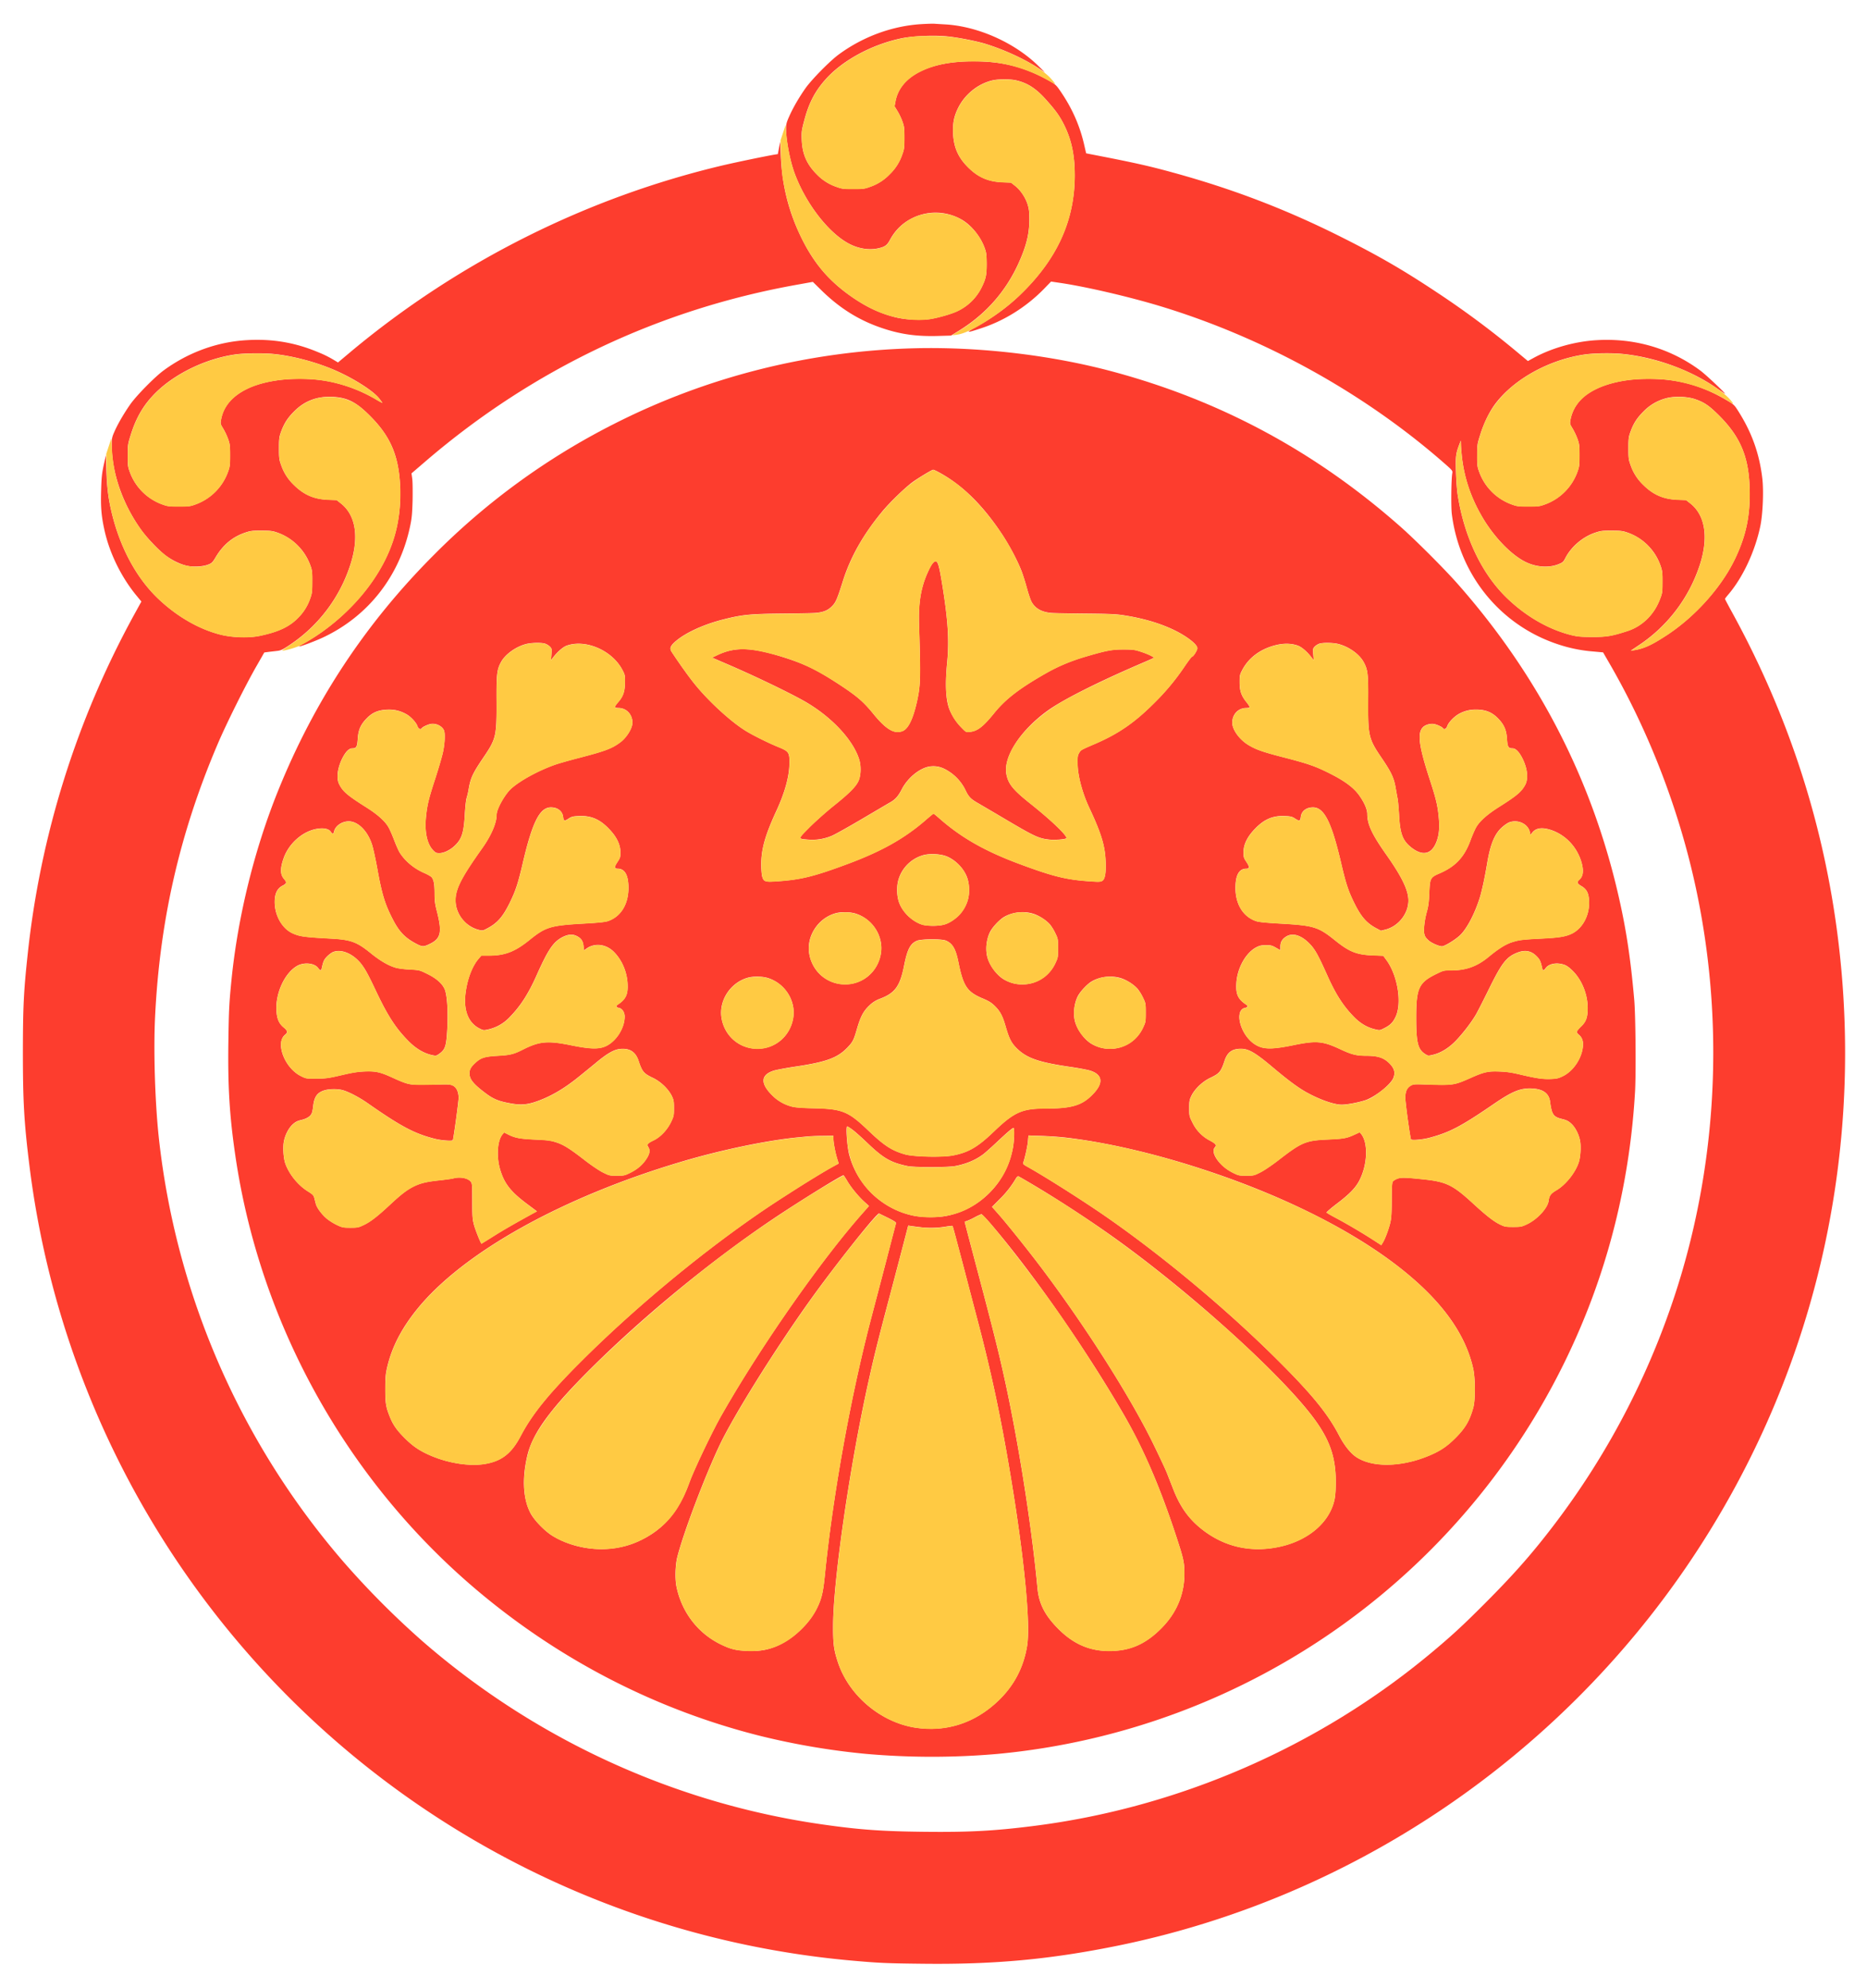<svg id="Слой_1" data-name="Слой 1" xmlns="http://www.w3.org/2000/svg" viewBox="0 0 2406 2561">
  <defs>
    <style>
      .cls-1 {
        fill: #fd3d2e;
      }

      .cls-2 {
        fill: #ffca43;
      }
    </style>
  </defs>
  <g>
    <path class="cls-1" d="M1187.2,31.1c-37.4,2.3-75,16.1-106.2,39-11.5,8.4-35,32.3-43,43.6-8.5,12.1-16.3,25.6-21.1,36.6-3.4,7.6-3.9,9.8-3.9,16,.1,14.4,4.6,38.5,10.2,54.7,14.5,41.1,46.4,81.9,74.1,94.5,11.3,5.2,23.8,6.8,34.4,4.4,8.4-1.8,11.4-3.9,14.8-10.2,7.1-13.3,16.8-22.7,30-29.1a67.6,67.6,0,0,1,63.3,2.6c12.5,7.4,24.2,22.1,29.3,36.8,2,5.5,2.3,8.6,2.4,19.5,0,14.5-.9,19.1-6.2,30.1a66.45,66.45,0,0,1-31.7,31.3c-7.8,3.7-25,8.6-35.6,10.2-12.4,1.8-32.2.7-44.5-2.5-18.5-4.8-33.8-11.7-50.5-22.6-32.9-21.6-53.8-45.6-71-81.3-16-33-24.4-67.2-25.8-104.7l-.7-17.5-1.6,8-1.5,8-5,.8c-14,2.5-47.3,9.4-65.4,13.6C756.9,254.2,591.7,336.8,453,452.3l-17.4,14.6-3.1-1.8a141.44,141.44,0,0,0-23-11.6c-29.3-12.3-59.1-17.3-91.7-15.3-38,2.2-75.3,15.8-106.8,38.9-11.5,8.4-35,32.3-43,43.6-8.2,11.7-16.3,25.6-20.6,35.5-3,6.8-3.4,8.6-3.4,16.5,0,36,13.8,76.1,37.6,109.4,7.3,10.3,22.8,26.6,31.4,33.1,8,6.1,18.4,11.3,27,13.4,8.3,2.1,21.4,1.5,28.5-1.4,4.4-1.7,5.5-2.8,9.5-9.5,9.4-15.8,21.5-25.9,37.4-31.4,7.3-2.5,9.4-2.8,21.6-2.8,12,.1,14.3.4,20.8,2.7A70,70,0,0,1,400.2,729c2,5.6,2.3,8.4,2.2,20.5,0,12.5-.3,14.8-2.6,21.3A64.53,64.53,0,0,1,384,796c-11.2,11.5-25.5,18.1-49.5,23.1-13.8,2.9-35.3,2.2-50-1.5-28.4-7.1-57.1-23.8-81.4-47.1-27.9-26.9-48.8-66-59.5-111.5-4-17.1-5.8-31.3-6.5-52.5l-.6-20-1.7,7.5c-3.5,15.2-4,19.9-4.5,38.7-.6,20.4.3,31.5,3.9,48.3,6.4,30.6,21.8,62.2,41.9,86.5l6.1,7.4-9.5,17.3A1165.94,1165.94,0,0,0,35.6,1230c-5.1,47.6-6,66.7-6.1,124.5,0,64.8,1.5,91.7,8.6,148.5A1173,1173,0,0,0,1095,2525.4c36.6,3.3,46.8,3.8,93.8,4.3,92.8,1.1,164.5-5.6,251.3-23.2,299.5-61,565.9-239.7,737.8-495,155.9-231.5,223.6-508.4,192.5-787.5q-25.65-230.1-138.5-435.6c-4.9-8.9-8.9-16.5-8.9-16.9s2-3,4.4-5.8c18.6-21.8,34.3-55.4,41.1-87.8,3.2-15.2,4.5-45.4,2.6-61.5-3.8-32.4-13.8-60.1-31.9-88.2-4.4-6.8-5.3-7.6-15.8-13.7-31.3-18.3-62-26.5-99.3-26.5-33.8,0-62.7,7.7-80.8,21.4a51.5,51.5,0,0,0-19.4,31c-1,5.5-.9,5.7,2.6,11.5a85.08,85.08,0,0,1,6.3,13.2c2.4,6.7,2.7,8.7,2.7,21.4s-.3,14.7-2.7,21.3a69.67,69.67,0,0,1-42,42c-6.6,2.4-8.6,2.7-21.3,2.7s-14.7-.3-21.3-2.7a69.67,69.67,0,0,1-42-42c-2.4-6.6-2.7-8.6-2.6-21.3,0-13.3.2-14.6,3.8-26,4.8-15.5,12-30.2,19.6-40.3,24.2-32.1,69.9-57.2,116-63.7,12.8-1.7,35.8-2,49.8-.4,41.9,4.5,87,21.1,120,44.3,4,2.8,8.3,5.7,9.5,6.5,5.2,3.3-23.6-24.1-31.3-29.7-38.4-28.4-84.5-41.9-133.2-39-28.1,1.6-58.1,10.1-81.5,22.9l-7.3,4L1953.3,452a1149.37,1149.37,0,0,0-101.8-75.5c-44.6-29.6-76.4-47.9-126.5-72.9-69.9-34.8-137.7-60.6-214.1-81.5-31-8.5-50.2-12.8-107.3-23.8l-3.9-.8-2.3-10c-5.6-25.1-15.5-47.6-30.6-69.7-5.6-8.2-6.6-9.1-15-13.9-31.2-17.6-59.9-24.9-97.4-24.9-57.1-.1-94.3,19-100.4,51.5l-1.2,6.4,3.6,5.9a78.12,78.12,0,0,1,6.4,13.3c2.4,6.7,2.7,8.7,2.7,21.4s-.3,14.7-2.7,21.3a63.43,63.43,0,0,1-16.3,25.7,63.43,63.43,0,0,1-25.7,16.3c-6.6,2.4-8.6,2.7-21.3,2.7s-14.7-.3-21.3-2.7a63.43,63.43,0,0,1-25.7-16.3c-12.8-12.9-18.5-25.9-19.3-44.1-.4-10.1-.2-12.3,2.8-23.5,5.8-22.9,13.5-38.1,26.8-53.4,21.6-25,59.8-45.9,98.6-54.1,15.1-3.1,42.3-4.3,59.7-2.5,13.9,1.4,37.6,6.1,49,9.6,24,7.5,48.7,18.8,67.4,30.8l9,5.8-8.5-8.3c-30.3-29.7-77.3-50.7-119-53.3-5.2-.3-11.7-.7-14.5-.9S1194,30.7,1187.2,31.1Zm122.4,72.4c15,3.5,26.1,10.8,39.5,26.1,12.3,13.8,17.1,20.8,23,32.9,9,18.8,12.9,37.9,12.9,63.5-.1,58.2-22.7,107.7-70.1,153.5-16.9,16.3-34.6,29.2-57.9,42.2-13.1,7.3-11.7,7.5,7.9,1,29.7-9.7,58.1-27.6,80.6-50.7l9-9.3,11.5,1.7c33.5,4.9,89.2,17.9,129.2,30C1629.1,435,1758,506.3,1861.3,596.8c10.3,9,10.8,9.7,10.3,12.6-1.4,7.1-1.8,42.6-.7,52.3,9.7,78.7,62.4,143.6,136.6,168.2a188.08,188.08,0,0,0,45.2,9.3l13.2,1.2,7,12.1c50.1,86,88.5,184.1,110.5,282,37.8,168.2,31.7,345.1-17.4,509.5a1006.08,1006.08,0,0,1-165.7,323.5c-27,35.2-50.1,61.3-86.3,97.6-29,29.1-43.8,42.7-70.5,64.9-145.1,120.8-325.8,199.1-513,222.4-50.1,6.3-83.3,8-141,7.3-53.2-.6-82.2-2.7-128.5-9.3-190.6-26.9-370.7-109.3-516.7-236.3A1097.48,1097.48,0,0,1,444.4,2014a1001.52,1001.52,0,0,1-239.9-550c-4.8-45.7-6.8-110.9-4.6-155,6.1-123.9,31.9-236.2,80.4-350,11-26,35.9-75.9,50-100.5l10.3-18,5.5-.7c3-.4,7.9-.9,11-1.3,4.8-.5,7.2-1.7,15.5-7.2A196.39,196.39,0,0,0,451,729c12.1-36.2,7.8-65.1-11.7-80.5l-5.5-4.3-11.1-.4c-18.3-.8-31.3-6.5-44.2-19.3a63.43,63.43,0,0,1-16.3-25.7c-2.4-6.6-2.7-8.6-2.7-21.3s.3-14.7,2.7-21.3c3.9-10.7,8.3-17.7,16.8-26.2,13.3-13.5,29.6-19.7,49.4-18.8,19,.9,30.4,6.6,47.7,23.8,27.6,27.4,38.2,52.7,39.6,94,1.4,43.6-9.3,80.5-33.9,117-22.6,33.6-56.6,64.6-91.6,83.5-2.8,1.5-5,3-4.9,3.2.8.8,21.8-7.1,32.2-12.1,57.6-27.5,97.6-78.9,111-142.7,2.2-10.2,2.7-16,3.2-32.9.2-11.3.1-23.8-.4-27.9l-1-7.3,19.1-16.4C687.3,475.3,850,398.2,1028.1,366.6l19.4-3.5,11.5,11.3c23.8,23.2,48.7,38.6,78.5,48.5,23.3,7.8,43.8,10.6,70.6,9.9l17.5-.5,9.2-5.7c35.5-21.6,61.9-51.5,78.6-89.3,9.4-21.2,13-36,13.1-53.8,0-10.8-.4-14.2-2.2-20.1-2.9-9.2-9.2-18.5-16-23.9l-5.5-4.3-11.1-.4c-18.3-.8-31.3-6.5-44.2-19.3s-18.5-25.9-19.3-44c-.5-13.1,1.2-21.4,6.3-32,8.6-17.7,25.4-31.4,44.1-35.9C1286.3,101.7,1301.9,101.7,1309.6,103.5ZM353.8,456.1c25.8,2.7,56.8,11.3,80.7,22.1s46.7,25.7,54.1,35c2.5,3.2,4.3,5.8,4.1,5.8a106,106,0,0,1-9.4-5.2,197,197,0,0,0-55.4-21.6c-36.8-7.9-81.7-4.5-108.4,8.2-20.1,9.6-31.4,22.6-34.6,40-1,5.5-.9,5.7,2.6,11.5a85.08,85.08,0,0,1,6.3,13.2c2.4,6.7,2.7,8.7,2.7,21.4s-.3,14.7-2.7,21.3a69.67,69.67,0,0,1-42,42c-6.6,2.4-8.6,2.7-21.3,2.7s-14.7-.3-21.3-2.7a69.67,69.67,0,0,1-42-42c-2.4-6.6-2.7-8.6-2.6-21.3,0-13.3.2-14.6,3.8-26,7.2-23.2,17.1-39.8,32.8-55.2,25-24.4,64.3-43.3,101.8-48.7C314.6,454.9,340.7,454.6,353.8,456.1Zm1831,58.2c11.6,4,17.8,8.3,30.3,20.7,27.3,27.2,38.2,52.6,39.6,92.6,1.2,35.4-4.3,62.3-19.1,92.9-17.6,36.4-51.4,74.1-88.1,98-19.3,12.6-28.8,16.9-41.5,19l-4.5.7,10-6.7A197.88,197.88,0,0,0,2190.1,729c12-35.9,7.7-65.1-11.8-80.5l-5.5-4.3-11.1-.4c-18.3-.8-31.3-6.5-44.2-19.3a63.43,63.43,0,0,1-16.3-25.7c-2.4-6.6-2.7-8.6-2.7-21.3s.3-14.7,2.7-21.3c3.9-10.9,8.4-17.8,16.8-26.2a62.55,62.55,0,0,1,29.2-17C2157.8,510.1,2174.7,510.7,2184.8,514.3ZM1884,589c3.2,27.4,11.7,52.4,26.4,77.4,15.5,26.3,38.3,49.6,56.9,58.1,13.6,6.3,29.3,7.1,41.1,2.3,5.5-2.2,6.3-2.9,9-8.2,7.6-14.5,22.1-26.9,37.9-32.3,7.4-2.5,9.4-2.8,21.7-2.8,12,.1,14.3.4,20.8,2.7a69.07,69.07,0,0,1,42.4,43.3c2,6,2.3,9,2.2,20.5,0,12.6-.2,14-3.2,21.8-7.5,19.9-22.8,34.9-42,41.1-20,6.5-26.8,7.6-45.2,7.6-14.9-.1-18.9-.4-27-2.4-29.3-7.3-58.2-23.9-82.9-47.6-32.4-31.2-55-78.3-63.6-133-.9-5.5-1.9-18.8-2.2-29.5-.6-20.5-.3-23.3,4.5-36l1.7-4.5.2,6C1882.9,576.8,1883.5,583.8,1884,589Z"/>
    <path class="cls-1" d="M1180.5,448.6c-136.5,3.2-269.3,36.5-390,97.9a896.38,896.38,0,0,0-231,168C471.4,802.6,405,903,358.2,1019.1c-30.3,75.2-51.4,160.6-59.7,241.4-3.2,31.8-3.6,40.3-4.2,81.8-.8,57.8,1.5,94.8,8.8,145.2,31.2,215.1,141,414.7,305.9,556.2,108.2,92.8,235.1,158.6,371.5,192.7a937.59,937.59,0,0,0,136,23,973.3,973.3,0,0,0,169,0,907.9,907.9,0,0,0,746-537.4c43.8-98.8,69.3-205.5,75.6-316.2,1.3-23.6.7-98.9-1.1-118.3-4.5-51.4-10-88.1-19.2-129q-51-227.7-207.6-405.5c-17.5-19.9-55.3-57.7-75.2-75.2-108.6-95.7-230.2-161.3-368.5-198.7C1356.5,457.7,1264.2,446.7,1180.5,448.6ZM1211,609c29.4,16.2,55,41.3,79.6,78.1,9.6,14.3,20,33.8,25.4,47.4,1.8,4.4,5,14.5,7.2,22.5s5,16.4,6.4,18.7c4.9,8.4,13,12.8,25.4,13.9,3.6.3,23.4.6,44,.8,31.9.3,39.5.6,50.5,2.4q34.05,5.4,60.1,17.2c17.9,8.1,33.4,19.7,33.4,25,0,2.7-5.2,11-7,11-.5,0-4.5,5.3-8.9,11.7A304.24,304.24,0,0,1,1487,906c-25,24.9-45.6,39.1-75.4,52-19,8.2-18.7,8-21,12-1.8,3-2.1,5-1.9,14,.2,15.4,6.1,37.5,15,56.5,15.5,33,20.3,48.8,21.1,68.9.6,15.2-.7,22.9-4.3,25.2-2,1.3-4.3,1.5-12.7.9-32.9-2-49.5-6-93.9-22.5s-75-33.9-102.9-58.4c-4.1-3.6-7.7-6.5-8-6.5s-5.1,3.9-10.6,8.7c-27.4,23.6-56.5,39.9-100.3,56.2-44.4,16.5-61,20.5-93.9,22.5-12.4.8-14.3-.1-16.1-6.9-.6-2.5-1.1-9.3-1.1-15.1,0-19.8,5.1-37.7,19.5-68.9,10.8-23.4,16.6-44.1,16.8-60.6.3-14.8-.6-16.1-14.3-21.7-14.2-5.8-34.9-16.2-44-22.1-19.4-12.5-47.3-38.4-64.3-59.7-7.3-9-19.9-26.7-28.9-40.4-3.1-4.6-2.3-7.4,3.6-12.9,12.6-11.5,36.5-22.6,62.9-29.3,24.2-6.1,34.5-7.1,74.7-7.5,20.1-.2,39.7-.5,43.5-.8,10.1-.8,16.1-3.1,21.5-8.5,5.1-5.1,6.6-8.5,14.4-33.1,9.7-30.5,25.9-59.2,50-88.4,10.4-12.7,31.3-32.8,41.1-39.6,9.2-6.3,23.5-14.8,25.1-14.9C1203.2,605,1207,606.8,1211,609ZM702.1,829a18.14,18.14,0,0,1,6.4,3.8c2.6,2.6,2.7,3,2.1,10.2l-.6,7.5,2.7-3.5c5.7-7.4,12.9-13.7,17.9-15.4,24.3-8.4,57.9,6.2,71.1,30.7,3.7,6.9,3.8,7.5,3.7,16.7-.1,11.7-2.3,18.2-8.9,25.7-2.6,2.9-4.4,5.7-4,6.3s2.4,1,4.5,1c10.2,0,17.9,8.1,18,18.8,0,7.3-7.5,19.5-15.9,25.6-10.7,7.9-19,11-51.9,19.6-12.5,3.2-26.5,7.2-31.2,8.8-21.4,7.4-45.6,20.5-57.3,31.1-8.1,7.3-18.7,26.3-18.7,33.4,0,10.8-6.9,26.8-18.5,43.2-22.2,31.2-30.7,46-33.5,58.4-4.8,20.6,8.6,41.9,29.3,47,4.6,1.1,5.1,1,10.7-2,13.1-6.9,20.1-15,29.1-33.4,7.5-15.3,10.6-24.8,16.9-52,12.2-51.9,21.7-70.5,36-70.5,8.6,0,14.9,4.9,15.7,12.4.7,5.4,1.7,5.7,7.5,1.8,3.6-2.3,5.4-2.7,12.9-3,15.3-.7,26.3,3.9,37.9,15.7,10.3,10.4,15.4,20.5,15.5,30.7,0,6.6-.3,7.5-3.8,12.8-4.3,6.5-4.2,8.6.3,8.6,8.6,0,13.2,7.2,13.8,21.5,1,22.7-8.9,40-26.3,46-3.6,1.2-11.8,2.1-29.3,3.1-45.1,2.5-50.8,4.2-72.2,21.5-18.5,14.9-31.6,19.9-52,19.9h-9.8l-3.5,4.1c-8.1,9.4-14.4,25.9-16.7,43.7-2.9,22.3,3.3,38.4,17.4,45.8,5.3,2.7,5.7,2.8,11.3,1.6a53.91,53.91,0,0,0,27.7-15.5c14.3-14.6,24.3-30,35.3-54.7,14.9-33.3,21.5-42.9,33.5-49,7.5-3.7,13.3-3.9,18.9-.8,5.2,2.9,7.2,6.2,7.9,12.6l.5,5.4,3.8-2.6c10.7-7.3,25.2-5.3,35.1,4.9,10.1,10.3,16.4,25.1,17.3,40.1.9,14.2-2.1,20.6-12.6,27.5-2.9,1.9-2.2,3.5,2,4.4,3.9.9,6.9,5.7,6.9,11-.1,15-10.9,31.9-24.2,38.1-9.1,4.2-20.1,3.9-44.8-1.1-29.9-6.1-40.7-5.2-61.3,5.1-12.6,6.4-17,7.5-32.7,8.4-17.2,1-22,2.4-29,8.7-6,5.4-8,8.9-8,13.8,0,7.8,4.9,13.8,20.4,25.5,10.6,8,17.5,10.8,33.9,13.6,11.4,2,19.8,1.4,30.3-2.1,19-6.3,37.1-16.8,56.9-32.9,7.2-5.8,18-14.6,24-19.6,13.1-10.6,21.4-15.2,29.1-15.8,12.2-1,19.6,3.9,23.4,15.5,4.6,13.9,6.6,16.2,18.4,21.8,9.8,4.6,19.8,14.2,24.2,23,2.6,5.4,2.9,7,2.9,16,0,9.5-.2,10.4-3.7,17.8-4.9,10.1-13.4,19.2-22.1,23.5-8.3,4-9.5,5.4-7.3,8.7,2.7,4,2,8.6-2.2,15.1-5,7.8-11.8,13.6-21.1,18.2-7.1,3.5-8,3.7-17.1,3.7-9.3,0-9.9-.1-18.1-4.2-4.8-2.4-14.6-9-22.9-15.4-19.9-15.4-27.3-20.1-37.1-23.3-7.4-2.5-10.5-2.9-26.9-3.6-19.7-.9-26.4-2.1-35.2-6.6l-5.2-2.6-2.3,2.8c-6.4,8-7.7,28.4-2.8,44.9,5.4,18.2,13.5,28.6,35.1,44.7l12.3,9.2-5.7,3.1c-25.5,14-37.7,21.1-50.6,29.2-8.1,5.1-14.9,9.3-15.1,9.3-.9,0-7.9-17.5-9.7-24.2-1.9-7.3-2.2-11-2.2-31-.1-22.5-.1-22.6-2.5-25.2-4-4.3-14.1-5.9-22-3.6-1.9.5-9.9,1.6-17.9,2.5-28.9,3-38,7.5-63.2,31-16.3,15.2-25.4,22.3-34,26.4-7.1,3.4-8.1,3.6-17.5,3.6-9.2,0-10.5-.3-17-3.3a76,76,0,0,1-12.2-7.4c-6.6-5-13.9-14.6-15.3-19.9-.5-2.1-1.5-5.7-2-7.8-.9-3.4-2-4.5-8.4-8.5-12.5-7.8-23.9-21.8-28.8-35.4-2.6-7-3.5-21.6-1.9-29.3,1.7-8.3,6.2-16.9,11.3-21.5,3.5-3.2,5.9-4.5,11.6-5.8,7.2-1.8,11.6-4.8,13.2-9.2a42.23,42.23,0,0,0,1.5-8c1.4-12.6,5.2-18,14.7-20.9,6.1-1.8,16-2,22.6-.4,7.3,1.7,21.7,9.1,32.7,16.8,43.2,30.2,60.7,39.5,87,46.1,7.7,2,21.7,3.1,23,1.8.8-.8,7.5-49.6,7.5-54.7-.1-7.9-2.9-13.7-7.7-15.8-3.1-1.4-6.1-1.6-16.3-1.3-6.9.2-18.3.4-25.5.4-14.5-.1-17.3-.8-37-9.8-14.6-6.6-20.5-7.9-34.4-7.4-9.1.4-15.6,1.4-30.1,4.8-16.8,3.9-19.8,4.3-32,4.4-13.3.1-13.6.1-20.2-3.2-21-10.3-33.5-43-20.3-53.4,3.5-2.8,3.1-5.2-1.6-9-6.5-5.2-9.2-11.5-9.7-22.8-1-22.2,10.8-47.5,26.4-56.6,9-5.3,22.8-3.9,27.5,2.7,2.6,3.6,3.7,3.7,4.5.1,1.9-8.5,2.8-10.7,6.1-14.3a35.46,35.46,0,0,1,7.4-6c10.5-5.3,26.6,1.1,37.4,14.8,5.2,6.7,8.9,13.5,19.7,36.3,14.9,31.4,25.4,47.3,41.8,63.7,9.1,9.1,19.2,15.1,29.5,17.4,5.5,1.2,5.6,1.2,9.8-1.8,7.4-5.4,8.8-9.6,10-30.3,1.3-23.8,0-45.2-3.3-52.8-3.2-7.4-11-14.2-22.9-19.9-9.3-4.6-9.9-4.7-21.6-5.4a116,116,0,0,1-17-1.9c-9.6-2.4-20.7-8.6-33.3-18.8-18.6-15.1-26-17.8-53.2-19.2-32.6-1.8-38.8-2.6-47.7-6.6-13.6-6-23.3-22.8-23.3-40.5,0-10.8,3.2-17.4,10.1-21,5.3-2.7,5.7-4.2,2.1-8.4-5.2-5.9-5.4-13.3-.8-26.7,7.1-20.4,26.6-36.7,46.1-38.5,7.4-.7,12.7.8,14.9,4.3,2.2,3.2,3.3,3,4.1-.6,1.6-7.1,10-12.9,18.8-13,12.1,0,24.6,12.5,30.2,30.3,1.4,4.4,4.4,17.9,6.6,30.1,6.1,33.9,9.9,46.3,20.5,66.7,8.3,15.9,16,23.6,31.1,31.3,6.6,3.3,8.4,3.3,15.8-.3,14.6-6.9,16.4-14.9,9.6-41.8-2.6-10-3.1-14.2-3.1-23.5,0-12-1-17.3-3.8-20.8-.9-1.1-5.2-3.6-9.4-5.4-13.2-5.7-24.5-15.1-31.6-26.1-1.4-2.2-4.7-9.5-7.2-16.1s-5.9-14.4-7.5-17c-4.6-7.9-14.1-16.4-29.1-25.8-23.7-15-29.5-19.9-34.3-29.3-4-7.9-2.2-21.6,4.6-34.6,4.1-7.7,8.2-11.7,12.2-11.7,5.3,0,6.4-1.8,7.1-12.2.7-11.6,3.7-18.3,11.5-26.4,7.4-7.5,14.3-10.5,25.4-11.2,9.8-.5,17.1,1.1,25.4,5.6,5.9,3.1,13.1,10.9,14.7,15.7,1.1,3.5,4.1,4.8,5.5,2.5.9-1.5,7.5-4.6,11.4-5.4,6.9-1.3,15,2.7,17.3,8.4,1.6,4.1,1,16.9-1.3,27.5-1.1,5.5-5.6,20.8-9.9,34.1-8.7,26.6-10.6,34.6-12.1,50.3-1.8,18.9,1.5,34.2,9.1,42.2,3.2,3.4,4.3,3.9,8.1,3.9,5.7,0,13.5-3.7,19.4-9.1,9.5-8.8,12.1-16.7,13.5-40.9.5-9.3,1.5-18.5,2.3-21a96.87,96.87,0,0,0,2.6-11.1c2.5-14.9,5.1-20.5,19.6-41.9,15.7-23.1,16.6-27.2,16.4-70.8-.2-35.9.4-41.5,5.8-51.4s18.9-19.7,32.3-23.2C684.5,827.9,697,827.6,702.1,829Zm1022.4.5c13.8,3.5,27.2,13.1,32.8,23.3,5.4,9.9,6.1,15.5,5.8,50.9-.2,44.5.6,48.1,17.8,73.3,12,17.7,15.3,24.8,17.6,37.5.8,5,2,11.5,2.6,14.5s1.4,12.7,1.9,21.5c1.3,23.5,4.6,32.1,15.1,40.7,15.1,12.2,26.9,9.6,33.2-7.2,3.2-8.5,4.1-18,2.8-31.1-1.5-15.6-3.3-23.3-11.7-49.1-13.9-42.8-16.1-59.3-8.8-66.9,3-3.2,9.8-5.2,14.6-4.2,3.8.7,10.4,3.8,11.3,5.3,1.4,2.3,4.4,1,5.5-2.5,1.7-5.1,9.1-12.7,15.7-16.2,7.7-4.1,15.4-5.7,25-5.1,10.3.6,17.6,3.9,24.8,11.2,7.8,8.1,10.8,14.8,11.5,26.4.7,10.4,1.8,12.2,7.1,12.2,4,0,8.1,4,12.2,11.7,7,13.4,8.6,26.7,4.3,35.1-4.7,8.9-10.5,13.9-33.1,28.2-16.5,10.4-26.2,19.1-30.8,27.7a162.78,162.78,0,0,0-6.8,16c-7.9,21.4-19.3,33.5-39.7,42.3-12,5.2-12.5,6.1-13.3,25.5-.5,11.8-1.2,17-3.3,24.5a104.46,104.46,0,0,0-3.3,18.5c-.7,10.4.3,13.2,6.1,18.2,3.6,3.2,13.1,7.3,16.9,7.3,3.2,0,16.5-8,22.8-13.8,8.8-8.1,19-27.2,25.7-48.2,2.9-9.3,6.5-25.8,9.7-45,3.9-23.3,9-36.2,17.5-44.8a51.36,51.36,0,0,1,9.4-7.2c11.3-5.4,25.7.7,28.1,11.9l.7,3.5,2.7-3.2c4.8-5.8,12.9-6.7,24.2-2.9,19.3,6.6,34.1,22.8,39.4,43.2,2.5,10,1.5,16.6-3.4,20.9-3.2,2.9-2.6,4.9,2.8,8,6.8,4,9.3,8.8,9.9,18.7,1,18.1-7.8,35.3-21.8,42.4-7.8,3.9-16.3,5.4-38.5,6.5-25.4,1.3-29.3,1.7-38.6,4.6-8.4,2.6-17.7,8.4-30.4,18.9-14.8,12.3-29.1,17.5-48.1,17.5-9.8,0-10.2.1-19,4.4-23.1,11.2-26.4,18.3-26.4,56.6,0,31.2,2.1,40.2,10.7,46.2,4.5,3,4.6,3,10,1.8,10.1-2.2,20.3-8.2,29.3-17.2,9.1-9.2,20.7-24.1,26.8-34.5,2.2-3.7,9.8-18.7,17-33.3,16.7-33.9,22.6-41.5,37-47,10.2-3.9,18.3-2,25.5,5.9,3.3,3.6,4.2,5.8,6.1,14.3.8,3.6,1.9,3.5,4.5-.1,4.1-5.7,14.2-7.6,23.7-4.4,3.5,1.2,6.7,3.5,11.4,8.2,11.7,11.8,19,30,19,47.7,0,11.9-2,17.6-8.6,23.8-3,2.9-5.4,5.9-5.4,6.8s1.1,2.5,2.5,3.6c3.6,2.9,5.5,7,5.5,12.2-.1,16-11.5,34.2-25.8,41.2-5.7,2.8-7.9,3.4-15.6,3.7-10.5.4-18.6-.8-39.1-5.6-11.2-2.7-18-3.7-27-4-14.7-.6-19.9.5-37,8.1-22.1,9.8-22.4,9.8-61,8.5-11.7-.4-13.3-.2-16.5,1.6-4.9,2.9-7,7.6-7,15.6,0,6.4,6.4,52.6,7.4,53.7,1.5,1.4,15,.2,24-2.2,26-7,40.5-14.6,83.1-43.8,23.6-16.1,34.2-20.4,49-19.6,14,.7,21.6,6.3,23,16.6,2.3,17.1,4.2,19.9,15.6,22.7,5.8,1.4,8.2,2.7,11.7,5.9,5.1,4.6,9.6,13.2,11.3,21.5,1.6,7.7.7,22.3-1.9,29.3-4.8,13.5-17,28.4-28.7,35.2-7.1,4.2-8.9,6.7-9.8,13.4-1.2,9.3-14.4,23.8-27.6,30.1-7.2,3.4-8.1,3.6-18.1,3.6s-10.9-.2-17.3-3.3c-8.1-4-17.5-11.4-34.2-26.7-25.8-23.8-34.4-28-62.3-31.1-25.5-2.7-30.7-2.9-35.7-.9-2.5.9-5.1,2.6-5.8,3.8-.8,1.6-1.2,8.5-1.2,23.7-.1,16.5-.5,23.2-1.8,28.7-1.9,8.3-6.7,21.3-9.7,26l-2,3.3-9.7-6.3c-14.2-9.2-35.4-21.7-48.7-28.7-6.4-3.4-11.8-6.6-12.1-7s5.7-5.7,13.4-11.5c16.6-12.6,24.6-20.9,29.4-30.8,10.1-20.3,10.9-47.6,1.8-58.9l-1.9-2.2-6.8,3.1c-10,4.6-13.9,5.3-34.4,6.2-28.6,1.3-33.5,3.4-64,27-8.3,6.4-18.1,13-22.9,15.4-8.2,4.1-8.8,4.2-18.1,4.2-9.1,0-10-.2-17.1-3.7-17.3-8.6-29.6-26-23.2-33,2.4-2.7.9-4.6-7-8.8a50.87,50.87,0,0,1-22-22.9c-4.1-8.2-4.2-8.7-4.2-18.5,0-9.1.3-10.7,2.9-16.1,4.3-8.8,14.4-18.4,24.2-23,11.8-5.6,13.8-7.9,18.4-21.8,3.6-11.2,9.8-15.7,21.2-15.7,10,0,18.7,5.1,41.8,24.6,18.8,15.8,30.8,24.7,41.4,30.8,17.3,9.8,36.4,16.6,46.6,16.6,6.7,0,20.5-2.5,29.9-5.5,12.6-4,32.9-19.9,36.6-28.7,2.9-7,1.4-12.7-5.1-19.1-7.2-7.2-14.9-9.7-29.9-9.7-12.5,0-18.8-1.6-33.5-8.5-22.7-10.6-30.8-11.2-61-5-24.5,5-35.6,5.3-44.7,1.1-8.1-3.7-15.3-11.3-19.9-20.9-6.5-13.8-5.4-26.4,2.5-28.2,4.2-.9,4.9-2.5,2-4.4-10.5-6.9-13.5-13.3-12.6-27.5,1.1-19.9,12.5-39.9,26.4-46.7,3.7-1.8,6.5-2.4,11.8-2.4,6.1,0,7.7.4,12.8,3.3l5.7,3.3v-4.8c0-5.8,2.4-9.8,7.7-13,8.1-4.9,18.9-1.7,29.2,8.6,7.4,7.3,11.4,14.4,23.6,41.6,10.8,24.2,20.4,39.2,34.4,53.5,8.3,8.5,17.4,13.8,27.9,16.1,5.3,1.3,5.6,1.2,11.8-2,7.3-3.8,10.7-7.3,14.1-14.7,8.2-17.9,2.2-53.7-12.3-73l-3.8-5.2-13.1-.5c-21.2-.8-30.6-4.5-49.2-19.5-21.8-17.5-27.3-19.1-72.5-21.6-17.5-1-25.7-1.9-29.3-3.1-17.4-6-27.3-23.3-26.3-46,.6-14.3,5.2-21.5,13.8-21.5,4.5,0,4.6-2.1.3-8.6-3.5-5.3-3.8-6.2-3.8-12.8.1-10.2,5.2-20.3,15.5-30.7,11.6-11.8,22.6-16.4,37.8-15.7,7.4.3,9.3.7,12.9,3.1,5.9,3.8,6.9,3.5,7.6-1.9.8-7.5,7.1-12.4,15.7-12.4,14.3,0,23.8,18.6,36,70.5,6.3,27.2,9.4,36.7,16.9,52,9,18.3,16,26.5,29,33.4l5.7,3,6-1.5c16.6-4.3,29.4-20.5,29.4-37.4,0-13.1-8.3-30.4-28.1-58.5-18.8-26.6-24.9-39.6-24.9-53,0-5.9-3.8-14.7-10.5-24.1-7.1-9.9-18.7-18.5-38-28.2-19-9.5-27.4-12.4-61.1-21.1-24.7-6.4-33.4-9.4-42.9-15-12-7-21.5-20-21.5-29.3.1-10.7,7.8-18.8,18-18.8,2.1,0,4.1-.4,4.4-.9s-1.6-3.6-4.3-6.9c-6.5-8.1-8.6-14.3-8.6-25.7,0-8.1.3-9.6,3.2-15.1,8.5-16.4,23.9-27.7,44-32.5,10-2.4,19.5-2.2,27.7.7,5,1.7,12.3,8,17.9,15.4l2.7,3.5-.6-7.5c-.6-7.2-.5-7.6,2.1-10.3a16.78,16.78,0,0,1,5.9-3.6C1705.4,827.6,1718.1,827.9,1724.5,829.5Zm-505.2,273.4c11.6,4.5,22.3,15.2,26.8,26.9,3.3,8.6,3.7,21.1,1,30a48.13,48.13,0,0,1-27.9,30.4c-8.3,3.3-25.1,3.3-33.4,0-11.8-4.8-22.4-15.3-26.9-26.9-3.3-8.6-3.7-21.2-1.1-30a46.48,46.48,0,0,1,31-31.4C1196.7,1099.3,1211.2,1099.8,1219.3,1102.9Zm-116,74.2c21.9,7.3,35.7,29.7,31.8,51.7-4.1,23.2-23,39.2-46.1,39.2s-42-16.1-46.1-39.1c-4-22.7,11.3-46.3,34.1-52.5C1084.3,1174.4,1096.2,1174.7,1103.3,1177.1Zm228-.1c7.9,2.4,17.5,8.7,22.2,14.4a62.4,62.4,0,0,1,6.7,11.2c3.2,6.6,3.3,7.4,3.3,18.9,0,11.8-.1,12.1-3.7,19.8a46.94,46.94,0,0,1-66.1,20.4c-9.5-5.6-19.1-18.8-21.6-29.8-2.4-10.4-.5-24.1,4.6-32.9,3.6-6.1,11.8-14.6,17.1-17.7C1304.6,1174.9,1319.2,1173.3,1331.3,1177Zm-112.4,34.6c8.6,3.6,12.7,10.6,16.1,27.4,6.3,31.3,11.2,38.6,30.9,47,8.4,3.5,11.5,5.4,16.1,9.9,6.9,6.8,10,12.5,14.1,26.8,4.5,15.5,7.3,20.9,14.3,27.8,12.9,12.7,28.3,18,69.8,24,9.8,1.4,20.8,3.5,24.5,4.6,16.2,5,17.7,15.9,4,30.1-14.2,14.9-27.3,18.8-62.6,18.8-29.1.1-39.3,4.7-65.2,29.5-21.1,20.3-33.1,27.2-53.4,31-13.4,2.5-49.8,1.7-60.9-1.4-17.2-4.8-27.1-11.2-47.6-30.8-26.1-24.9-33.3-27.8-71-28.7-14.9-.3-23.3-1-27.5-2.1a54.72,54.72,0,0,1-25.5-14.6c-15.5-15.4-14.7-26.5,2.4-31.8,3.7-1.1,16-3.4,27.4-5.1,39.9-5.9,54.5-11.2,67.4-24.7,6.9-7.3,7.9-9.2,12.3-24.4,4.6-15.8,8.3-22.5,15.9-29.7a37.8,37.8,0,0,1,13.6-8.6c19.4-7.3,25.8-16.2,31-42.3,4.2-21.2,7.9-28.6,16.5-32.4C1186.8,1209.5,1213.4,1209.3,1218.9,1211.6Zm-228.6,48.5c21.9,7.3,35.7,29.7,31.8,51.7-4.1,23.2-23,39.2-46.1,39.2s-42-16.1-46.1-39.1c-4-22.7,11.3-46.3,34.1-52.5C971.3,1257.4,983.2,1257.7,990.3,1260.1Zm454-.1c7.9,2.4,17.5,8.7,22.2,14.4a62.4,62.4,0,0,1,6.7,11.2c3.2,6.6,3.3,7.4,3.3,18.9,0,11.8-.1,12.1-3.7,19.8a46.94,46.94,0,0,1-66.1,20.4c-9.5-5.6-19.1-18.8-21.6-29.8-2.4-10.4-.5-24.1,4.6-32.9,3.6-6.1,11.8-14.6,17.1-17.7C1417.6,1257.9,1432.2,1256.3,1444.3,1260Zm-345.7,195.3c3.3,2.4,12,10.2,19.4,17.3,20.4,19.5,29.9,25,51.5,29.5,8.5,1.8,51.6,1.8,61.4,0,14.1-2.6,26.9-8,36.6-15.5,2.2-1.7,9.9-8.5,17-15.2,13.6-12.8,20.2-18.4,21.6-18.4s1,15-.6,24.6c-7.8,45.4-42.8,81-87.5,89-11,2-29.7,1.7-40.5-.5a108.76,108.76,0,0,1-83.2-78.9c-2.7-10.6-4.5-36.2-2.6-36.2C1092.3,1451,1095.4,1452.9,1098.6,1455.3Zm-24.6,11.6c0,4.9,2.4,17.7,4.9,25.8l1.9,6.1-5.2,2.8c-18.6,10-67.7,40.9-96.6,60.7-75.7,52-157.6,119.8-224.9,186.2-45.2,44.6-67.9,72.3-83.1,101.3-11.9,22.7-24.8,32.7-47,36.2-18.9,2.9-44.7-.9-66.8-10-15.3-6.3-24.6-12.4-35.7-23.5-10.2-10.2-14.9-16.9-19.1-27.3-5.1-12.7-5.9-17.6-5.9-36.2.1-15.4.4-18.9,2.7-28.7,6-25.2,18.2-48.8,37.8-73.2,59.1-73.5,187.7-145.2,342.5-191,50.6-15,110.5-27.4,149.5-31,6.3-.6,13.1-1.3,15-1.4s9.5-.5,16.8-.5l13.2-.2Zm300-1.4c52,6.1,113.4,20.3,175.5,40.6,98.1,32,185.4,74.8,246.9,121.2,58.4,44,92.1,89.1,102.3,136.7,2.5,11.9,2.6,39.8,0,48.9-4.7,17.2-10.3,26.7-23.2,39.6-11.2,11.2-20.2,17.1-35.5,23.3-35.4,14.4-72.4,14.7-92.7.8-7.2-4.9-15.3-15.2-21.8-27.8-14.8-28.4-36.1-54.3-82.7-100.4-63.9-63.2-143.4-129.5-215.7-179.9-30.3-21.1-82.3-54.1-104.9-66.5-3-1.7-4.1-2.9-3.7-4,2-5.1,5.7-21.6,6.2-27.9l.6-7.4,17.6.6C1352.6,1463.6,1366.6,1464.6,1374,1465.5Zm-282.7,54.9c4.8,8.5,14.3,20.1,22.1,27.3l6.4,5.8-10.6,12c-54.1,61.7-131.7,173.2-180.5,259.5-11.2,19.8-34.9,69.5-40.2,84.5-14.1,39.2-34.9,62.7-68.1,77-33.5,14.4-75.3,11.5-107.7-7.6-10.1-5.9-24.1-20.3-29-29.6-9.7-18.5-11.1-44.7-4.1-74.2,6.9-29.3,30.2-61,84-114.3,67.8-67.1,154.6-138.1,232.9-190.7,32.1-21.6,87.8-56.1,90.5-56.1C1087.3,1514,1089.2,1516.9,1091.3,1520.4Zm240,5.8c36.1,21.4,80.5,50.6,114.2,75.2,95.4,69.6,204,168.3,245.7,223.1,22.3,29.4,30.3,52.1,30.2,85.5-.1,9.5-.6,17.1-1.7,22-6.1,28-31.6,50.7-66.5,59.5-40,10-77.5,1.4-108.2-24.7-14.8-12.7-24.7-27.2-33.1-48.6-2.7-7-6.4-16.3-8.1-20.7s-10-22-18.3-39c-29.1-59.1-83.8-145.5-139.5-220-17.7-23.8-47.9-61.6-59.7-74.9l-7.9-8.9,10-10.1a126.29,126.29,0,0,0,21-26.9c1.2-1.9,2.3-2.7,3.3-2.3C1313.5,1515.8,1321.9,1520.6,1331.3,1526.2Zm-187,42.6c8.2,4.1,10.7,5.8,10.3,7-.2,1-5.7,21.7-12,46.2s-14.8,56.4-18.6,71c-26.9,101-50.6,231.7-61,336-2.3,22.5-4.1,30.2-10.1,42.5-10.3,21.1-32.1,41.2-53.9,49.8-11.3,4.5-21.8,6-35.9,5.4-14.3-.6-21.1-2.2-32.7-7.7-30.1-14-51.5-41.3-58.5-74.5-2.2-10-1.7-28.5,1-39,8.3-32.1,34.7-101.9,54.3-143.5,17.8-37.6,70.2-121.7,115.4-185.1,32.6-45.7,87.5-114.9,90.3-113.7C1133.2,1563.4,1138.4,1565.9,1144.3,1568.8Zm131.3,6.4c53,61.6,120.3,157.6,170.4,243.3,27.4,46.9,49.1,97.1,70.8,163.7,8.5,25.9,9.5,31,9.5,45.3-.1,26.4-10,50-29.3,69.6s-38.5,28.7-63.1,29.6c-27.8,1.2-50.4-8.2-71-29.4-16.6-16.9-24.1-31.9-25.9-51.4-6.9-73.4-21.6-169.7-38.1-249.4-8.3-39.9-15.2-68.2-31.8-131.5-8.8-33.3-17.8-67.4-20-75.8l-4-15.4,3.2-1.1a81.65,81.65,0,0,0,10.2-4.8,65.24,65.24,0,0,1,8.2-3.8C1265.3,1564,1270.2,1569.1,1275.6,1575.2Zm-87.6,5.9a118.9,118.9,0,0,0,32.8-1.3c3.5-.5,6.5-.8,6.8-.5s5.1,18.4,10.9,40.3,14.8,56.8,20.3,77.4c18.5,69.9,30.9,127.9,43.6,204.5,17.6,105.6,25.8,190.7,21.2,218.7s-16.9,51.3-37.2,70.7c-29.9,28.6-66.8,40.6-106.4,34.7-45.2-6.9-86.3-41.6-100.4-84.9-5.1-15.6-6.1-23.5-6-46.7.2-58.6,21.5-205.7,45.5-313.9,7.5-33.8,11.5-49.9,26.2-105.6,7.5-28.1,16.1-61.1,19.3-73.4l5.8-22.3,4,.6C1176.7,1579.7,1182.8,1580.5,1188,1581.1Z"/>
    <path class="cls-1" d="M1202.2,725.3c-3.1,3.3-9.7,17.9-12.5,27.7-4.5,15.5-6,30.4-5.3,52.6,2.1,66.8,1.9,76.7-2.4,96.6-5,23-11.2,36.3-18.6,39.4-10.8,4.5-21.5-1.8-38.4-22.6-12.4-15.2-20.4-22.1-43.5-37.3-27.1-17.7-41.5-25-65.9-33.1-44.3-14.7-66.8-16-90.4-5.1l-7.6,3.6,20.4,8.8c32.4,13.9,74.8,34.2,96,45.9,36,19.8,65.6,50.9,73.4,77.1,2.3,7.8,2.1,18.7-.5,25.7-2.9,7.8-11.6,16.7-32.9,33.7-9.6,7.7-23.5,20.1-30.9,27.5-15.2,15.4-15.2,14.7-1.3,15.8a64.25,64.25,0,0,0,30.3-5c4.2-1.8,21.7-11.6,39-21.8s33.4-19.7,35.9-21.1c6.8-3.8,10.6-8.1,15.2-17.1,8.1-15.5,24.4-28.3,37.5-29.4,8.4-.7,15,1.2,23.7,6.9a59.46,59.46,0,0,1,21.1,24.4c3.7,7.7,6.6,10.7,14.3,15.2,2.6,1.5,17.8,10.4,33.9,19.9,40.1,23.8,45.7,26.4,59.1,27.9,6.9.8,19.9-.1,22.2-1.5,3.1-1.9-18.3-22.6-46.5-45-21.8-17.4-28-24.9-30.5-37.3-4.5-22.3,17.7-56.7,53.2-82.3,19.2-13.8,62.9-35.9,117.8-59.6,10.1-4.3,18.6-8.1,18.8-8.3.9-.9-7-4.8-15.8-7.7s-10.7-3.1-22.5-3.2c-14.7,0-21.4,1.1-45.3,8-22.1,6.3-38.8,13.2-56.6,23.4-33.3,19.1-50.9,32.6-65.5,50.7-14.4,17.7-21.5,23.1-31.4,24.1-4.8.5-4.9.5-11.1-5.9a73.78,73.78,0,0,1-15-22.9c-4.8-12.2-5.8-31.8-3-60.9,2.7-27.7,1.1-54-6.2-99.1C1209.5,723.5,1207.8,719.4,1202.2,725.3Z"/>
  </g>
  <g>
    <path class="cls-2" d="M1175.1,47.31c-42.6,5.5-87.8,28.2-112.2,56.4-13.3,15.3-21,30.5-26.8,53.4-3,11.2-3.2,13.4-2.8,23.5.8,18.2,6.5,31.2,19.3,44.1a63.43,63.43,0,0,0,25.7,16.3c6.6,2.4,8.6,2.7,21.3,2.7s14.7-.3,21.3-2.7a63.43,63.43,0,0,0,25.7-16.3,63.43,63.43,0,0,0,16.3-25.7c2.4-6.6,2.7-8.6,2.7-21.3s-.3-14.7-2.7-21.4a78.12,78.12,0,0,0-6.4-13.3l-3.6-5.9,1.2-6.4c3.1-16.5,13.9-29.3,32-38.3,18.6-9.2,39.7-13.3,68.4-13.2,20.7,0,31.9,1.2,48.1,5.2a195.93,195.93,0,0,1,48.6,19.4c4.4,2.5,8.3,4.4,8.5,4.2s-2.3-3.4-5.6-7c-13.1-14.5-48.8-33.4-83.9-44.3-10.7-3.3-34.6-8.1-47.3-9.4C1211.7,46,1184.6,46.11,1175.1,47.31Z"/>
    <path class="cls-2" d="M1278.7,103.81c-18.7,4.5-35.5,18.2-44.1,35.9-5.1,10.6-6.8,18.9-6.3,32,.8,18.1,6.5,31.1,19.3,44s25.9,18.5,44.2,19.3l11.1.4,5.5,4.3c6.8,5.4,13.1,14.7,16,23.9,1.8,5.9,2.2,9.3,2.2,20.1-.1,17.8-3.7,32.6-13.1,53.8a195.4,195.4,0,0,1-79.2,89.7c-3.9,2.4-7.1,4.4-7,4.6a67.51,67.51,0,0,0,6.8-.8c17.1-2.5,55.8-27.1,80.9-51.3,47.4-45.8,70-95.3,70.1-153.5,0-25.6-3.9-44.7-12.9-63.5-5.9-12.1-10.7-19.1-23-32.9-13.4-15.3-24.5-22.6-39.5-26.1C1302,101.91,1286.4,101.91,1278.7,103.81Z"/>
    <path class="cls-2" d="M1009.2,170.71l-3.3,10,.5,19c.4,10.4,1.3,23.5,2.2,29,7,44.4,23.8,85,48,116,18.9,24.1,51.3,48,80,58.8,19.8,7.5,43.2,10.4,61.5,7.8,10.6-1.6,27.8-6.5,35.6-10.2a66.45,66.45,0,0,0,31.7-31.3c5.3-11,6.2-15.6,6.2-30.1-.1-10.9-.4-14-2.4-19.5a71.48,71.48,0,0,0-17.1-27c-12.6-12.3-25.7-18-43.3-18.8-26.8-1.2-49.5,11.8-62.2,35.5-3.4,6.3-6.4,8.4-14.8,10.2-10.6,2.4-23.1.8-34.4-4.4-27.7-12.6-59.5-53.2-74.1-94.6-5.2-14.9-9.6-38.2-10.5-55.4l-.2-5Z"/>
    <path class="cls-2" d="M303.1,456.81c-37.5,5.4-76.8,24.3-101.8,48.7-15.7,15.4-25.6,32-32.8,55.2-3.6,11.4-3.8,12.7-3.8,26-.1,12.7.2,14.7,2.6,21.3a69.67,69.67,0,0,0,42,42c6.6,2.4,8.6,2.7,21.3,2.7s14.7-.3,21.3-2.7a69.67,69.67,0,0,0,42-42c2.4-6.6,2.7-8.6,2.7-21.3s-.3-14.7-2.7-21.4a85.08,85.08,0,0,0-6.3-13.2c-3.5-5.8-3.6-6-2.6-11.5,5.1-27.2,31.5-45.2,74.8-50.9,13.3-1.8,35.3-1.9,49.1-.4A192.45,192.45,0,0,1,483.4,514a106,106,0,0,0,9.4,5.2c.2,0-1.6-2.6-4.1-5.8-7.4-9.3-30.3-24.1-54.1-35s-54.9-19.4-80.7-22.1C340.8,454.81,314.7,455.11,303.1,456.81Z"/>
    <path class="cls-2" d="M2042.1,456.81c-36.5,5.3-74.8,23.2-99.5,46.6-17.5,16.6-27.5,32.8-35.1,57.3-3.6,11.4-3.8,12.7-3.8,26-.1,12.7.2,14.7,2.6,21.3a69.67,69.67,0,0,0,42,42c6.6,2.4,8.6,2.7,21.3,2.7s14.7-.3,21.3-2.7a69.67,69.67,0,0,0,42-42c2.4-6.6,2.7-8.6,2.7-21.3s-.3-14.7-2.7-21.4a85.08,85.08,0,0,0-6.3-13.2c-3.5-5.8-3.6-6-2.6-11.5,5.1-27.2,31.5-45.2,74.8-50.9,13.3-1.8,35.3-1.9,49.1-.4a195.83,195.83,0,0,1,83,29.7c4.2,2.8,2.3-.7-4-7.1-10.3-10.2-32.1-23.9-54-33.8-23.2-10.5-54.6-19.1-80-21.8C2079.8,454.81,2053.7,455.11,2042.1,456.81Z"/>
    <path class="cls-2" d="M408.3,513.21a61.94,61.94,0,0,0-29.2,17c-8.4,8.5-12.9,15.5-16.8,26.2-2.4,6.6-2.7,8.6-2.7,21.3s.3,14.7,2.7,21.3a63.43,63.43,0,0,0,16.3,25.7c12.9,12.8,25.9,18.5,44.2,19.3l11.1.4,5.5,4.3c19.5,15.4,23.8,44.3,11.7,80.5a196.68,196.68,0,0,1-78.5,102.4c-5.4,3.6-9.5,6.6-9,6.6,5-.1,19.7-4.6,25.3-7.6,61.4-34.1,107.8-90.3,121.7-147.4,7.9-33,7.1-71.8-2-98.6-6.5-18.8-15.6-32.7-32.4-49.4-12.5-12.4-18.7-16.7-30.3-20.7C435.8,510.91,418.9,510.31,408.3,513.21Z"/>
    <path class="cls-2" d="M2147.3,513.21a62.55,62.55,0,0,0-29.2,17c-8.4,8.4-12.9,15.3-16.8,26.2-2.4,6.6-2.7,8.6-2.7,21.3s.3,14.7,2.7,21.3a63.43,63.43,0,0,0,16.3,25.7c12.9,12.8,25.9,18.5,44.2,19.3l11.1.4,5.5,4.3c19.5,15.4,23.8,44.6,11.8,80.5a197.88,197.88,0,0,1-78.6,102.5l-10,6.7,4.5-.7c12.7-2.1,22.2-6.4,41.5-19,36.7-23.9,70.5-61.6,88.1-98,14.8-30.6,20.3-57.5,19.1-92.9-1.4-40-12.3-65.4-39.6-92.6-12.5-12.4-18.7-16.7-30.3-20.7C2174.8,510.91,2157.9,510.31,2147.3,513.21Z"/>
    <path class="cls-2" d="M140.2,574.71l-3.3,10,.5,21.5c.6,22.4,2.1,35,6.3,53,10.7,45.5,31.6,84.6,59.5,111.5,24.3,23.3,53,40,81.4,47.1,14.7,3.7,36.2,4.4,50,1.5,24-5,38.3-11.6,49.5-23.1A64.53,64.53,0,0,0,399.9,771c2.3-6.5,2.6-8.8,2.6-21.3.1-12.1-.2-14.9-2.2-20.5a73,73,0,0,0-17.2-27,63.82,63.82,0,0,0-25.2-15.8c-6.5-2.3-8.8-2.6-20.8-2.7-12.2,0-14.3.3-21.6,2.8-15.9,5.5-28,15.6-37.4,31.4-4,6.7-5.1,7.8-9.5,9.5-11,4.4-27.2,3.3-40.2-2.7-18.6-8.5-41.4-31.8-56.9-58.1-17.1-29.1-25.7-57.1-27.3-89.4l-.7-12.5Z"/>
    <path class="cls-2" d="M1880.9,572.21c-4.8,12.7-5.1,15.5-4.5,36,.3,10.7,1.3,24,2.2,29.5,8.6,54.7,31.2,101.8,63.6,133,24.7,23.7,53.6,40.3,82.9,47.6,8.1,2,12.1,2.3,27,2.4,18.4,0,25.2-1.1,45.2-7.6,19.2-6.2,34.5-21.2,42-41.1,3-7.8,3.2-9.2,3.2-21.8.1-11.5-.2-14.5-2.2-20.5a71.18,71.18,0,0,0-17.2-27.5,63.82,63.82,0,0,0-25.2-15.8c-6.5-2.3-8.8-2.6-20.8-2.7-12.3,0-14.3.3-21.7,2.8-15.8,5.4-30.3,17.8-37.9,32.3-2.7,5.3-3.5,6-9,8.2-11.8,4.8-27.5,4-41.1-2.3-18.6-8.5-41.4-31.8-56.9-58.1q-25.8-43.8-27.7-92.9l-.2-6Z"/>
    <path class="cls-2" d="M1193.6,610.11c-14.9,8.7-23.8,15.5-36.6,27.9-33.3,32.1-57.9,70.8-70.5,110.2-7.8,24.6-9.3,28-14.4,33.1-5.4,5.4-11.4,7.7-21.5,8.5-3.8.3-23.4.6-43.5.8-40.2.4-50.5,1.4-74.7,7.5-26.4,6.7-50.3,17.8-62.9,29.3-5.9,5.5-6.7,8.3-3.6,12.9,9,13.7,21.6,31.4,28.9,40.4,17,21.3,44.9,47.2,64.3,59.7,9.1,5.9,29.8,16.3,44,22.1,13.7,5.6,14.6,6.9,14.3,21.7-.2,16.5-6,37.2-16.8,60.6-14.4,31.2-19.5,49.1-19.5,68.9,0,5.8.5,12.6,1.1,15.1,1.8,6.8,3.7,7.7,16.1,6.9,32.9-2,49.5-6,93.9-22.5,43.8-16.3,72.9-32.6,100.3-56.2,5.5-4.8,10.3-8.7,10.6-8.7s3.9,2.9,8,6.5c27.9,24.5,58.5,41.9,102.9,58.4s61,20.5,93.9,22.5c8.4.6,10.7.4,12.7-.9,3.6-2.3,4.9-10,4.3-25.2-.8-20.1-5.6-35.9-21.1-68.9-8.9-19-14.8-41.1-15-56.5-.2-9,.1-11,1.9-14,2.3-4,2-3.8,21-12,29.8-12.9,50.4-27.1,75.4-52a304.24,304.24,0,0,0,40.1-48.3c4.4-6.4,8.4-11.7,8.9-11.7,1.8,0,7-8.3,7-11,0-5.3-15.5-16.9-33.4-25q-26.1-11.85-60.1-17.2c-11-1.8-18.6-2.1-50.5-2.4-20.6-.2-40.4-.5-44-.8-12.4-1.1-20.5-5.5-25.4-13.9-1.4-2.3-4.3-10.7-6.4-18.7-4.9-17.5-8.3-26.4-16.9-43.3-18.9-37.1-52.1-76.7-79.9-95.3-9.5-6.3-22.2-13.4-23.8-13.3C1202.1,605.31,1198,607.51,1193.6,610.11Zm14.4,114.4c1.5,1.8,3.6,11.5,6.5,29.7,7.3,45.1,8.9,71.4,6.2,99.1-4.4,45.4-.1,65.2,18,83.8,6.2,6.4,6.3,6.4,11.1,5.9,9.9-1,17-6.4,31.4-24.1,14.6-18.1,32.2-31.6,65.5-50.7,17.8-10.2,34.5-17.1,56.6-23.4,23.9-6.9,30.6-8,45.3-8,11.8.1,13.8.3,22.5,3.2s16.7,6.8,15.8,7.7c-.2.2-8.7,4-18.8,8.3-38.7,16.7-77.3,35.3-98.7,47.5-46.4,26.5-77.8,67.5-72.3,94.4,2.5,12.4,8.7,19.9,30.5,37.3,28.2,22.4,49.6,43.1,46.5,45-2.3,1.4-15.3,2.3-22.2,1.5-13.4-1.5-19-4.1-59.1-27.9-16.1-9.5-31.3-18.4-33.9-19.9-7.7-4.5-10.6-7.5-14.3-15.2a59.46,59.46,0,0,0-21.1-24.4c-8.7-5.7-15.3-7.6-23.7-6.9-13.1,1.1-29.4,13.9-37.5,29.4-4.6,9-8.4,13.3-15.2,17.1-2.5,1.4-18.6,10.9-35.9,21.1s-34.8,20-39,21.8a64.25,64.25,0,0,1-30.3,5c-13.9-1.1-13.9-.4,1.3-15.8,7.4-7.4,21.3-19.8,30.9-27.5,21.3-17,30-25.9,32.9-33.7,2.6-7,2.8-17.9.5-25.7-7.8-26.2-37.4-57.3-73.4-77.1-21.2-11.7-63.6-32-96-45.9l-20.4-8.8,7.6-3.6c19.5-9,35.2-9.6,64.3-2.5,36,8.8,58.7,18.9,92,40.7,23.1,15.2,31.1,22.1,43.5,37.3,16.9,20.8,27.6,27.1,38.4,22.6,7.4-3.1,13.6-16.4,18.6-39.4,4.3-19.9,4.5-29.8,2.4-96.6-.9-29.8,2.4-49.8,11.7-69.6C1201.7,724.61,1205.1,721.11,1208,724.51Z"/>
    <path class="cls-2" d="M678.1,829.81c-13.4,3.5-26.8,13.2-32.3,23.2s-6,15.5-5.8,51.4c.2,43.6-.7,47.7-16.4,70.8-14.5,21.4-17.1,27-19.6,41.9a96.87,96.87,0,0,1-2.6,11.1c-.8,2.5-1.8,11.7-2.3,21-1.4,24.2-4,32.1-13.5,40.9-5.9,5.4-13.7,9.1-19.4,9.1-3.8,0-4.9-.5-8.1-3.9-7.6-8-10.9-23.3-9.1-42.2,1.5-15.7,3.4-23.7,12.1-50.3,4.3-13.3,8.8-28.6,9.9-34.1,2.3-10.6,2.9-23.4,1.3-27.5-2.3-5.7-10.4-9.7-17.3-8.4-3.9.8-10.5,3.9-11.4,5.4-1.4,2.3-4.4,1-5.5-2.5-1.6-4.8-8.8-12.6-14.7-15.7-8.3-4.5-15.6-6.1-25.4-5.6-11.1.7-18,3.7-25.4,11.2-7.8,8.1-10.8,14.8-11.5,26.4-.7,10.4-1.8,12.2-7.1,12.2-4,0-8.1,4-12.2,11.7-6.8,13-8.6,26.7-4.6,34.6,4.8,9.4,10.6,14.3,34.3,29.3,15,9.4,24.5,17.9,29.1,25.8,1.6,2.6,4.9,10.3,7.5,17s5.8,13.9,7.2,16.1c7.1,11,18.4,20.4,31.6,26.1,4.2,1.8,8.5,4.3,9.4,5.4,2.8,3.5,3.8,8.8,3.8,20.8,0,9.3.5,13.5,3.1,23.5,6.8,26.9,5,34.9-9.6,41.8-7.4,3.6-9.2,3.6-15.8.3-15.1-7.7-22.8-15.4-31.1-31.3-10.6-20.4-14.4-32.8-20.5-66.7-2.2-12.2-5.2-25.7-6.6-30.1-5.6-17.8-18.1-30.3-30.2-30.3-8.8.1-17.2,5.9-18.8,13-.8,3.6-1.9,3.8-4.1.6-2.2-3.5-7.5-5-14.9-4.3-19.5,1.8-39,18.1-46.1,38.5-4.6,13.4-4.4,20.8.8,26.7,3.6,4.2,3.2,5.7-2.1,8.4-6.9,3.6-10.1,10.2-10.1,21,0,17.7,9.7,34.5,23.3,40.5,8.9,4,15.1,4.8,47.7,6.6,27.2,1.4,34.6,4.1,53.2,19.2,12.6,10.2,23.7,16.4,33.3,18.8a116,116,0,0,0,17,1.9c11.7.7,12.3.8,21.6,5.4,11.9,5.7,19.7,12.5,22.9,19.9,3.3,7.6,4.6,29,3.3,52.8-1.2,20.7-2.6,24.9-10,30.3-4.2,3-4.3,3-9.8,1.8-10.3-2.3-20.4-8.3-29.5-17.4-16.4-16.4-26.9-32.3-41.8-63.7-10.8-22.8-14.5-29.6-19.7-36.3-10.8-13.7-26.9-20.1-37.4-14.8a35.46,35.46,0,0,0-7.4,6c-3.3,3.6-4.2,5.8-6.1,14.3-.8,3.6-1.9,3.5-4.5-.1-4.7-6.6-18.5-8-27.5-2.7-15.6,9.1-27.4,34.4-26.4,56.6.5,11.3,3.2,17.6,9.7,22.8,4.7,3.8,5.1,6.2,1.6,9s-5.5,7-5.5,12.2c.1,15.9,11.5,34.2,25.8,41.2,6.6,3.3,6.9,3.3,20.2,3.2,12.2-.1,15.2-.5,32-4.4,14.5-3.4,21-4.4,30.1-4.8,13.9-.5,19.8.8,34.4,7.4,19.7,9,22.5,9.7,37,9.8,7.2,0,18.6-.2,25.5-.4,10.2-.3,13.2-.1,16.3,1.3,4.8,2.1,7.6,7.9,7.7,15.8,0,5.1-6.7,53.9-7.5,54.7-1.3,1.3-15.3.2-23-1.8-26.3-6.6-43.8-15.9-87-46.1-11-7.7-25.4-15.1-32.7-16.8-6.6-1.6-16.5-1.4-22.6.4-9.5,2.9-13.3,8.3-14.7,20.9a42.23,42.23,0,0,1-1.5,8c-1.6,4.4-6,7.4-13.2,9.2-5.7,1.3-8.1,2.6-11.6,5.8-5.1,4.6-9.6,13.2-11.3,21.5-1.6,7.7-.7,22.3,1.9,29.3,4.9,13.6,16.3,27.6,28.8,35.4,6.4,4,7.5,5.1,8.4,8.5.5,2.1,1.5,5.7,2,7.8,1.4,5.3,8.7,14.9,15.3,19.9a76,76,0,0,0,12.2,7.4c6.5,3,7.8,3.3,17,3.3,9.4,0,10.4-.2,17.5-3.6,8.6-4.1,17.7-11.2,34-26.4,13.7-12.8,21.2-18.6,30.1-23s16-6.2,33.1-8c8-.9,16-2,17.9-2.5,7.9-2.3,18-.7,22,3.6,2.4,2.6,2.4,2.7,2.5,25.2,0,20,.3,23.7,2.2,31,1.8,6.7,8.8,24.2,9.7,24.2.2,0,7-4.2,15.1-9.3,12.9-8.1,25.1-15.2,50.6-29.2l5.7-3.1-12.3-9.2c-21.6-16.1-29.7-26.5-35.1-44.7-4.9-16.5-3.6-36.9,2.8-44.9l2.3-2.8,5.2,2.6c8.8,4.5,15.5,5.7,35.2,6.6,28.3,1.2,33.6,3.4,64,26.9,8.3,6.4,18.1,13,22.9,15.4,8.2,4.1,8.8,4.2,18.1,4.2,9.1,0,10-.2,17.1-3.7,9.3-4.6,16.1-10.4,21.1-18.2,4.2-6.5,4.9-11.1,2.2-15.1-2.2-3.3-1-4.7,7.3-8.7,8.7-4.3,17.2-13.4,22.1-23.5,3.5-7.4,3.7-8.3,3.7-17.8,0-9-.3-10.6-2.9-16-4.4-8.8-14.4-18.4-24.2-23-11.8-5.6-13.8-7.9-18.4-21.8-3.8-11.6-11.2-16.5-23.4-15.5-7.7.6-16,5.2-29.1,15.8-6,5-16.8,13.8-24,19.6-19.8,16.1-37.9,26.6-56.9,32.9-10.5,3.5-18.9,4.1-30.3,2.1-16.4-2.8-23.3-5.6-33.9-13.6-15.5-11.7-20.4-17.7-20.4-25.5,0-4.9,2-8.4,8-13.8,7-6.3,11.8-7.7,29-8.7,15.7-.9,20.1-2,32.7-8.4,20.6-10.3,31.4-11.2,61.3-5.1,24.7,5,35.7,5.3,44.8,1.1,13.3-6.2,24.1-23.1,24.2-38.1,0-5.3-3-10.1-6.9-11-4.2-.9-4.9-2.5-2-4.4,10.5-6.9,13.5-13.3,12.6-27.5-.9-15-7.2-29.8-17.3-40.1-9.9-10.2-24.4-12.2-35.1-4.9l-3.8,2.6-.5-5.4c-.7-6.4-2.7-9.7-7.9-12.6-5.6-3.1-11.4-2.9-18.9.8-12,6.1-18.6,15.7-33.5,49-11,24.7-21,40.1-35.3,54.7a53.91,53.91,0,0,1-27.7,15.5c-5.6,1.2-6,1.1-11.3-1.6-14.1-7.4-20.3-23.5-17.4-45.8,2.3-17.8,8.6-34.3,16.7-43.7l3.5-4.1h9.8c20.4,0,33.5-5,52-19.9,21.4-17.3,27.1-19,72.2-21.5,17.5-1,25.7-1.9,29.3-3.1,17.4-6,27.3-23.3,26.3-46-.6-14.3-5.2-21.5-13.8-21.5-4.5,0-4.6-2.1-.3-8.6,3.5-5.3,3.8-6.2,3.8-12.8-.1-10.2-5.2-20.3-15.5-30.7-11.6-11.8-22.6-16.4-37.9-15.7-7.5.3-9.3.7-12.9,3-5.8,3.9-6.8,3.6-7.5-1.8-.8-7.5-7.1-12.4-15.7-12.4-14.3,0-23.8,18.6-36,70.5-6.3,27.2-9.4,36.7-16.9,52-9,18.4-16,26.5-29.1,33.4-5.6,3-6.1,3.1-10.7,2a37,37,0,0,1-19.1-11.3c-6.8-7.1-10.3-14.8-11-23.6-1.1-16.2,5.7-30.2,34.3-70.5,11.6-16.4,18.5-32.4,18.5-43.2,0-7.1,10.6-26.1,18.7-33.4,11.7-10.6,35.9-23.7,57.3-31.1,4.7-1.6,18.7-5.6,31.2-8.8,32.9-8.6,41.2-11.7,51.9-19.6,8.4-6.1,15.9-18.3,15.9-25.6-.1-10.7-7.8-18.8-18-18.8-2.1,0-4.2-.5-4.5-1s1.4-3.4,4-6.3c6.6-7.5,8.8-14,8.9-25.7.1-9.2,0-9.8-3.7-16.7-13.2-24.5-46.8-39.1-71.1-30.7-5,1.7-12.2,8-17.9,15.4l-2.7,3.5.6-7.5c.6-7.2.5-7.6-2.1-10.2a18.14,18.14,0,0,0-6.4-3.8C697.1,827.81,684.6,828.11,678.1,829.81Z"/>
    <path class="cls-2" d="M1700.5,829.31a16.78,16.78,0,0,0-5.9,3.6c-2.6,2.7-2.7,3.1-2.1,10.3l.6,7.5-2.7-3.5c-5.6-7.4-12.9-13.7-17.9-15.4-8.2-2.9-17.7-3.1-27.7-.7-20.1,4.8-35.5,16.1-44,32.5-2.9,5.5-3.2,7-3.2,15.1,0,11.4,2.1,17.6,8.6,25.7,2.7,3.3,4.6,6.5,4.3,6.9s-2.3.9-4.4.9c-10.2,0-17.9,8.1-18,18.8,0,9.3,9.5,22.3,21.5,29.3,9.5,5.6,18.2,8.6,42.9,15,33.7,8.7,42.1,11.6,61.1,21.1,19.3,9.7,30.9,18.3,38,28.2,6.7,9.4,10.5,18.2,10.5,24.1,0,13.4,6.1,26.4,24.9,53,19.8,28.1,28.1,45.4,28.1,58.5,0,16.9-12.8,33.1-29.4,37.4l-6,1.5-5.7-3c-13-6.9-20-15.1-29-33.4-7.5-15.3-10.6-24.8-16.9-52-12.2-51.9-21.7-70.5-36-70.5-8.6,0-14.9,4.9-15.7,12.4-.7,5.4-1.7,5.7-7.6,1.9-3.6-2.4-5.5-2.8-12.9-3.1-15.2-.7-26.2,3.9-37.8,15.7-10.3,10.4-15.4,20.5-15.5,30.7,0,6.6.3,7.5,3.8,12.8,4.3,6.5,4.2,8.6-.3,8.6-8.6,0-13.2,7.2-13.8,21.5-1,22.7,8.9,40,26.3,46,3.6,1.2,11.8,2.1,29.3,3.1,45.2,2.5,50.7,4.1,72.5,21.6,18.6,15,28,18.7,49.2,19.5l13.1.5,3.8,5.2c14.5,19.3,20.5,55.1,12.3,73-3.4,7.4-6.8,10.9-14.1,14.7-6.2,3.2-6.5,3.3-11.8,2-10.5-2.3-19.6-7.6-27.9-16.1-14-14.3-23.6-29.3-34.4-53.5-12.2-27.2-16.2-34.3-23.6-41.6-10.3-10.3-21.1-13.5-29.2-8.6-5.3,3.2-7.7,7.2-7.7,13v4.8l-5.7-3.3c-5.1-2.9-6.7-3.3-12.8-3.3-5.3,0-8.1.6-11.8,2.4-13.9,6.8-25.3,26.8-26.4,46.7-.9,14.2,2.1,20.6,12.6,27.5,2.9,1.9,2.2,3.5-2,4.4-7.9,1.8-9,14.4-2.5,28.2,4.6,9.6,11.8,17.2,19.9,20.9,9.1,4.2,20.2,3.9,44.7-1.1,30.2-6.2,38.3-5.6,61,5,14.7,6.9,21,8.5,33.5,8.5,15,0,22.7,2.5,29.9,9.7,6.5,6.4,8,12.1,5.1,19.1-2.2,5-7.2,10.1-18.8,18.8-7.7,5.8-11.4,7.9-17.8,9.9-9.4,3-23.2,5.5-29.9,5.5-10.2,0-29.3-6.8-46.6-16.6-10.6-6.1-22.6-15-41.4-30.8-23.1-19.5-31.8-24.6-41.8-24.6-11.4,0-17.6,4.5-21.2,15.7-4.6,13.9-6.6,16.2-18.4,21.8-9.8,4.6-19.9,14.2-24.2,23-2.6,5.4-2.9,7-2.9,16.1,0,9.8.1,10.3,4.2,18.5a50.87,50.87,0,0,0,22,22.9c7.9,4.2,9.4,6.1,7,8.8-2.9,3.1-2.1,8.2,2.1,14.8,5,7.8,11.8,13.6,21.1,18.2,7.1,3.5,8,3.7,17.1,3.7,9.3,0,9.9-.1,18.1-4.2,4.8-2.4,14.6-9,22.9-15.4,30.5-23.6,35.4-25.7,64-27,20.5-.9,24.4-1.6,34.4-6.2l6.8-3.1,1.9,2.2c9.1,11.3,8.3,38.6-1.8,58.9-4.8,9.9-12.8,18.2-29.4,30.8-7.7,5.8-13.7,11-13.4,11.5s5.7,3.6,12.1,7c13.3,7,34.5,19.5,48.7,28.7l9.7,6.3,2-3.3c3-4.7,7.8-17.7,9.7-26,1.3-5.5,1.7-12.2,1.8-28.7,0-15.2.4-22.1,1.2-23.7.7-1.2,3.3-2.9,5.8-3.8,5-2,10.2-1.8,35.7.9,27.9,3.1,36.5,7.3,62.3,31.1,16.7,15.3,26.1,22.7,34.2,26.7,6.4,3.1,7.4,3.3,17.3,3.3s10.9-.2,18.1-3.6c13.2-6.3,26.4-20.8,27.6-30.1.9-6.7,2.7-9.2,9.8-13.4,11.7-6.8,23.9-21.7,28.7-35.2,2.6-7,3.5-21.6,1.9-29.3-1.7-8.3-6.2-16.9-11.3-21.5-3.5-3.2-5.9-4.5-11.7-5.9-11.4-2.8-13.3-5.6-15.6-22.7-1.4-10.3-9-15.9-23-16.6-14.8-.8-25.4,3.5-49,19.6-42.6,29.2-57.1,36.8-83.1,43.8-9,2.4-22.5,3.6-24,2.2-1-1.1-7.4-47.3-7.4-53.7,0-8,2.1-12.7,7-15.6,3.2-1.8,4.8-2,16.5-1.6,38.6,1.3,38.9,1.3,61-8.5,17.1-7.6,22.3-8.7,37-8.1,9,.3,15.8,1.3,27,4,20.5,4.8,28.6,6,39.1,5.6,7.7-.3,9.9-.9,15.6-3.7,14.3-7,25.7-25.2,25.8-41.2,0-5.2-1.9-9.3-5.5-12.2-1.4-1.1-2.5-2.7-2.5-3.6s2.4-3.9,5.4-6.8c6.6-6.2,8.6-11.9,8.6-23.8,0-17.7-7.3-35.9-19-47.7-4.7-4.7-7.9-7-11.4-8.2-9.5-3.2-19.6-1.3-23.7,4.4-2.6,3.6-3.7,3.7-4.5.1-1.9-8.5-2.8-10.7-6.1-14.3-7.2-7.9-15.3-9.8-25.5-5.9-14.4,5.5-20.3,13.1-37,47-7.2,14.6-14.8,29.6-17,33.3-6.1,10.4-17.7,25.3-26.8,34.5-9,9-19.2,15-29.3,17.2-5.4,1.2-5.5,1.2-10-1.8-8.6-6-10.7-15-10.7-46.2,0-38.3,3.3-45.4,26.4-56.6,8.8-4.3,9.2-4.4,19-4.4,19,0,33.3-5.2,48.1-17.5,12.7-10.5,22-16.3,30.4-18.9,9.3-2.9,13.2-3.3,38.6-4.6,22.2-1.1,30.7-2.6,38.5-6.5,14-7.1,22.8-24.3,21.8-42.4-.6-9.9-3.1-14.7-9.9-18.7-5.4-3.1-6-5.1-2.8-8,4.9-4.3,5.9-10.9,3.4-20.9-5.3-20.4-20.1-36.6-39.4-43.2-11.3-3.8-19.4-2.9-24.2,2.9l-2.7,3.2-.7-3.5c-2.4-11.2-16.8-17.3-28.1-11.9a51.36,51.36,0,0,0-9.4,7.2c-8.5,8.6-13.6,21.5-17.5,44.8-3.2,19.2-6.8,35.7-9.7,45-6.7,21-16.9,40.1-25.7,48.2-6.3,5.8-19.6,13.8-22.8,13.8-3.8,0-13.3-4.1-16.9-7.3-5.8-5-6.8-7.8-6.1-18.2a104.46,104.46,0,0,1,3.3-18.5c2.1-7.5,2.8-12.7,3.3-24.5.8-19.4,1.3-20.3,13.3-25.5,20.4-8.8,31.8-20.9,39.7-42.3a162.78,162.78,0,0,1,6.8-16c4.6-8.6,14.3-17.3,30.8-27.7,22.6-14.3,28.4-19.3,33.1-28.2,4.3-8.4,2.7-21.7-4.3-35.1-4.1-7.7-8.2-11.7-12.2-11.7-5.3,0-6.4-1.8-7.1-12.2-.7-11.6-3.7-18.3-11.5-26.4-7.2-7.3-14.5-10.6-24.8-11.2-9.6-.6-17.3,1-25,5.1-6.6,3.5-14,11.1-15.7,16.2-1.1,3.5-4.1,4.8-5.5,2.5-.9-1.5-7.5-4.6-11.3-5.3-4.8-1-11.6,1-14.6,4.2-7.3,7.6-5.1,24.1,8.8,66.9,8.4,25.8,10.2,33.5,11.7,49.1,1.3,13.1.4,22.6-2.8,31.1-6.3,16.8-18.1,19.4-33.2,7.2-10.5-8.6-13.8-17.2-15.1-40.7-.5-8.8-1.4-18.5-1.9-21.5s-1.8-9.5-2.6-14.5c-2.3-12.7-5.6-19.8-17.6-37.5-17.2-25.2-18-28.8-17.8-73.3.3-35.4-.4-41-5.8-50.9-5.6-10.2-19-19.8-32.8-23.3C1718.2,828.11,1705.5,827.81,1700.5,829.31Z"/>
    <path class="cls-2" d="M1188.9,1102.11a46.48,46.48,0,0,0-31,31.4c-2.6,8.8-2.2,21.4,1.1,30,4.5,11.6,15.1,22.1,26.9,26.9,4.7,1.9,7.6,2.2,16.7,2.2,13,0,18.9-1.8,28.4-9,19.9-14.9,24-44.6,9-64.6a50.61,50.61,0,0,0-20.6-15.9C1211.3,1100,1196.8,1099.51,1188.9,1102.11Z"/>
    <path class="cls-2" d="M1077.1,1176.61a45.08,45.08,0,0,0-20.6,12.1c-14.5,14.4-18.2,35.5-9.3,53.4,14.9,29.8,54.4,35.3,76.5,10.7,9.4-10.3,13.8-24.8,11.6-38-4-23.3-23.1-39.7-45.9-39.5A57.14,57.14,0,0,0,1077.1,1176.61Z"/>
    <path class="cls-2" d="M1303.9,1177.11a43,43,0,0,0-19.4,12.3c-6.4,6.7-9.9,12.7-11.8,20.3-4.2,15.8-.2,31.3,11.1,43.6,9.3,10,20.4,14.9,33.6,14.9,18.8,0,34.4-9.9,42.5-26.7,3.6-7.7,3.7-8,3.7-19.8,0-11.5-.1-12.3-3.3-18.9-4.3-9.1-8.8-14.5-16.3-19.5C1332.3,1175.51,1316.6,1173.11,1303.9,1177.11Z"/>
    <path class="cls-2" d="M1181.6,1212.11c-8.6,3.8-12.3,11.2-16.5,32.4-5.2,26.1-11.6,35-31,42.3a37.8,37.8,0,0,0-13.6,8.6c-7.6,7.2-11.3,13.9-15.9,29.7-4.4,15.2-5.4,17.1-12.3,24.4-12.9,13.5-27.5,18.8-67.4,24.7-11.4,1.7-23.7,4-27.4,5.1-17.1,5.3-17.9,16.4-2.4,31.8a54.72,54.72,0,0,0,25.5,14.6c4.2,1.1,12.6,1.8,27.5,2.1,37.7.9,44.9,3.8,71,28.7,20.5,19.6,30.4,26,47.6,30.8,11.1,3.1,47.5,3.9,60.9,1.4,20.3-3.8,32.3-10.7,53.4-31,25.9-24.8,36.1-29.4,65.2-29.5,35.3,0,48.4-3.9,62.6-18.8,13.7-14.2,12.2-25.1-4-30.1-3.7-1.1-14.7-3.2-24.5-4.6-41.5-6-56.9-11.3-69.8-24-7-6.9-9.8-12.3-14.3-27.8-4.1-14.3-7.2-20-14.1-26.8-4.6-4.5-7.7-6.4-16.1-9.9-19.7-8.4-24.6-15.7-30.9-47-3.4-16.8-7.5-23.8-16.1-27.4C1213.5,1209.51,1186.9,1209.71,1181.6,1212.11Z"/>
    <path class="cls-2" d="M964.1,1259.61a45.08,45.08,0,0,0-20.6,12.1c-14.5,14.4-18.2,35.5-9.3,53.4,14.9,29.8,54.4,35.3,76.5,10.7,9.4-10.3,13.8-24.8,11.6-38-4-23.3-23.1-39.7-45.9-39.5A57.14,57.14,0,0,0,964.1,1259.61Z"/>
    <path class="cls-2" d="M1416.9,1260.11a43,43,0,0,0-19.4,12.3c-6.4,6.7-9.9,12.7-11.8,20.3-4.2,15.8-.2,31.3,11.1,43.6,9.3,10,20.4,14.9,33.6,14.9,18.8,0,34.4-9.9,42.5-26.7,3.6-7.7,3.7-8,3.7-19.8,0-11.5-.1-12.3-3.3-18.9-4.3-9.1-8.8-14.5-16.3-19.5C1445.3,1258.51,1429.6,1256.11,1416.9,1260.11Z"/>
    <path class="cls-2" d="M1091.4,1464.41c1.3,31.9,15.3,60.2,39.1,79.4,20.3,16.4,42.8,24.4,68.1,24.4,29.8-.1,54-9.8,74.8-29.9,17.7-17.1,28.1-36.6,32.2-60.5,1.6-9.6,2-24.6.6-24.6s-8,5.6-21.6,18.4c-7.1,6.7-14.8,13.5-17,15.2-9.7,7.5-22.5,12.9-36.6,15.5-9.8,1.8-52.9,1.8-61.4,0-21.6-4.5-31.1-10-51.5-29.5-13-12.5-24.1-21.6-26.3-21.6C1091.2,1451.21,1091,1455.71,1091.4,1464.41Z"/>
    <path class="cls-2" d="M1044.1,1463.91c-1.9.1-8.7.8-15,1.4-39,3.6-98.9,16-149.5,31-154.8,45.8-283.4,117.5-342.5,191-19.6,24.4-31.8,48-37.8,73.2-2.3,9.8-2.6,13.3-2.7,28.7,0,18.6.8,23.5,5.9,36.2,4.2,10.4,8.9,17.1,19.1,27.3,11.1,11.1,20.4,17.2,35.7,23.5,22.1,9.1,47.9,12.9,66.8,10,22.2-3.5,35.1-13.5,47-36.2,15.2-29,37.9-56.7,83.1-101.3,67.3-66.4,149.2-134.2,224.9-186.2,28.9-19.8,78-50.7,96.6-60.7l5.2-2.8-1.9-6.1c-2.5-8.1-4.9-20.9-4.9-25.8v-3.9l-13.2.2C1053.6,1463.41,1046,1463.71,1044.1,1463.91Z"/>
    <path class="cls-2" d="M1324.8,1470.31c-.5,6.3-4.2,22.8-6.2,27.9-.4,1.1.7,2.3,3.7,4,22.6,12.4,74.6,45.4,104.9,66.5,72.3,50.4,151.8,116.7,215.7,179.9,46.6,46.1,67.9,72,82.7,100.4,6.5,12.6,14.6,22.9,21.8,27.8,20.3,13.9,57.3,13.6,92.7-.8,15.3-6.2,24.3-12.1,35.5-23.3,12.9-12.9,18.5-22.4,23.2-39.6,2.6-9.1,2.5-37,0-48.9q-20.7-96.9-174.2-183c-111.4-62.5-279.2-114.2-381.6-117.7l-17.6-.6Z"/>
    <path class="cls-2" d="M1072.5,1522.31c-36.3,21.2-84.9,53.1-120.4,78.9-89.7,65.3-195,159.9-239.9,215.5-10.2,12.6-21.3,29.5-26,39.6-7.4,15.8-11.9,41.5-10.7,60.6,1.4,21.8,6.9,34.6,21.1,48.9,13,13.2,26.4,20.5,46.9,25.8,39.3,10.2,77.9,1.5,108.4-24.5,16.1-13.6,27.3-31.2,36.7-57.4,5.3-15,29-64.7,40.2-84.5,48.8-86.3,126.4-197.8,180.5-259.5l10.6-12-6.4-5.8c-7.8-7.2-17.3-18.8-22.1-27.3-2.1-3.5-4-6.4-4.3-6.4S1080.2,1517.91,1072.5,1522.31Z"/>
    <path class="cls-2" d="M1309.5,1517.91a126.29,126.29,0,0,1-21,26.9l-10,10.1,7.9,8.9c11.8,13.3,42,51.1,59.7,74.9,55.7,74.5,110.4,160.9,139.5,220,8.3,17,16.6,34.6,18.3,39s5.4,13.7,8.1,20.7c8.4,21.4,18.3,35.9,33.1,48.6,30.7,26.1,68.2,34.7,108.2,24.7,34.9-8.8,60.4-31.5,66.5-59.5,1.1-4.9,1.6-12.5,1.7-22,.1-33.4-7.9-56.1-30.2-85.5-23.5-30.9-72-79.8-124.8-125.7-71.9-62.6-132.9-108.6-201.4-152-17.3-10.9-49.6-30.3-52.3-31.4C1311.8,1515.21,1310.7,1516,1309.5,1517.91Z"/>
    <path class="cls-2" d="M1124.1,1572.41c-18.9,21.3-55.7,68.7-81.4,104.7-45.2,63.4-97.6,147.5-115.4,185.1-19.6,41.6-46,111.4-54.3,143.5-2.7,10.5-3.2,29-1,39,7,33.2,28.4,60.5,58.5,74.5,11.6,5.5,18.4,7.1,32.7,7.7,26,1.1,47.2-6.9,67-25.5,10.7-10.1,17.6-19.1,22.8-29.7,6-12.3,7.8-20,10.1-42.5,10.4-104.3,34.1-235,61-336,3.8-14.6,12.2-46.5,18.6-71s11.8-45.2,12-46.2c.4-1.2-2.1-2.9-10.3-7-5.9-2.9-11.1-5.4-11.4-5.6S1128.6,1567.31,1124.1,1572.41Z"/>
    <path class="cls-2" d="M1256.6,1568.11a81.65,81.65,0,0,1-10.2,4.8l-3.2,1.1,4,15.4c2.2,8.4,11.2,42.5,20,75.8,16.6,63.3,23.5,91.6,31.8,131.5,16.5,79.7,31.2,176,38.1,249.4,1.8,19.5,9.3,34.5,25.9,51.4,20.6,21.2,43.2,30.6,71,29.4,24.6-.9,43.7-9.9,63.1-29.6s29.2-43.2,29.3-69.6c0-14.3-1-19.4-9.5-45.3-15.5-47.8-33.1-91.9-50.8-127.2-18.1-36.3-62.4-107.6-102-164.5-33.9-48.6-95.3-126.7-99.3-126.4A65.24,65.24,0,0,0,1256.6,1568.11Z"/>
    <path class="cls-2" d="M1164.7,1601.31c-3.2,12.3-11.8,45.3-19.3,73.4-14.7,55.7-18.7,71.8-26.2,105.6-24,108.2-45.3,255.3-45.5,313.9-.1,23.2.9,31.1,6,46.7,14.1,43.3,55.2,78,100.4,84.9,39.6,5.9,76.5-6.1,106.4-34.7,20.3-19.4,32.6-42.7,37.2-70.7s-3.6-113.1-21.2-218.7c-12.7-76.6-25.1-134.6-43.6-204.5-5.5-20.6-14.6-55.4-20.3-77.4s-10.7-40.1-10.9-40.3-3.3,0-6.8.5c-15.2,2.6-26,2.5-46.4-.4l-4-.6Z"/>
  </g>
</svg>
